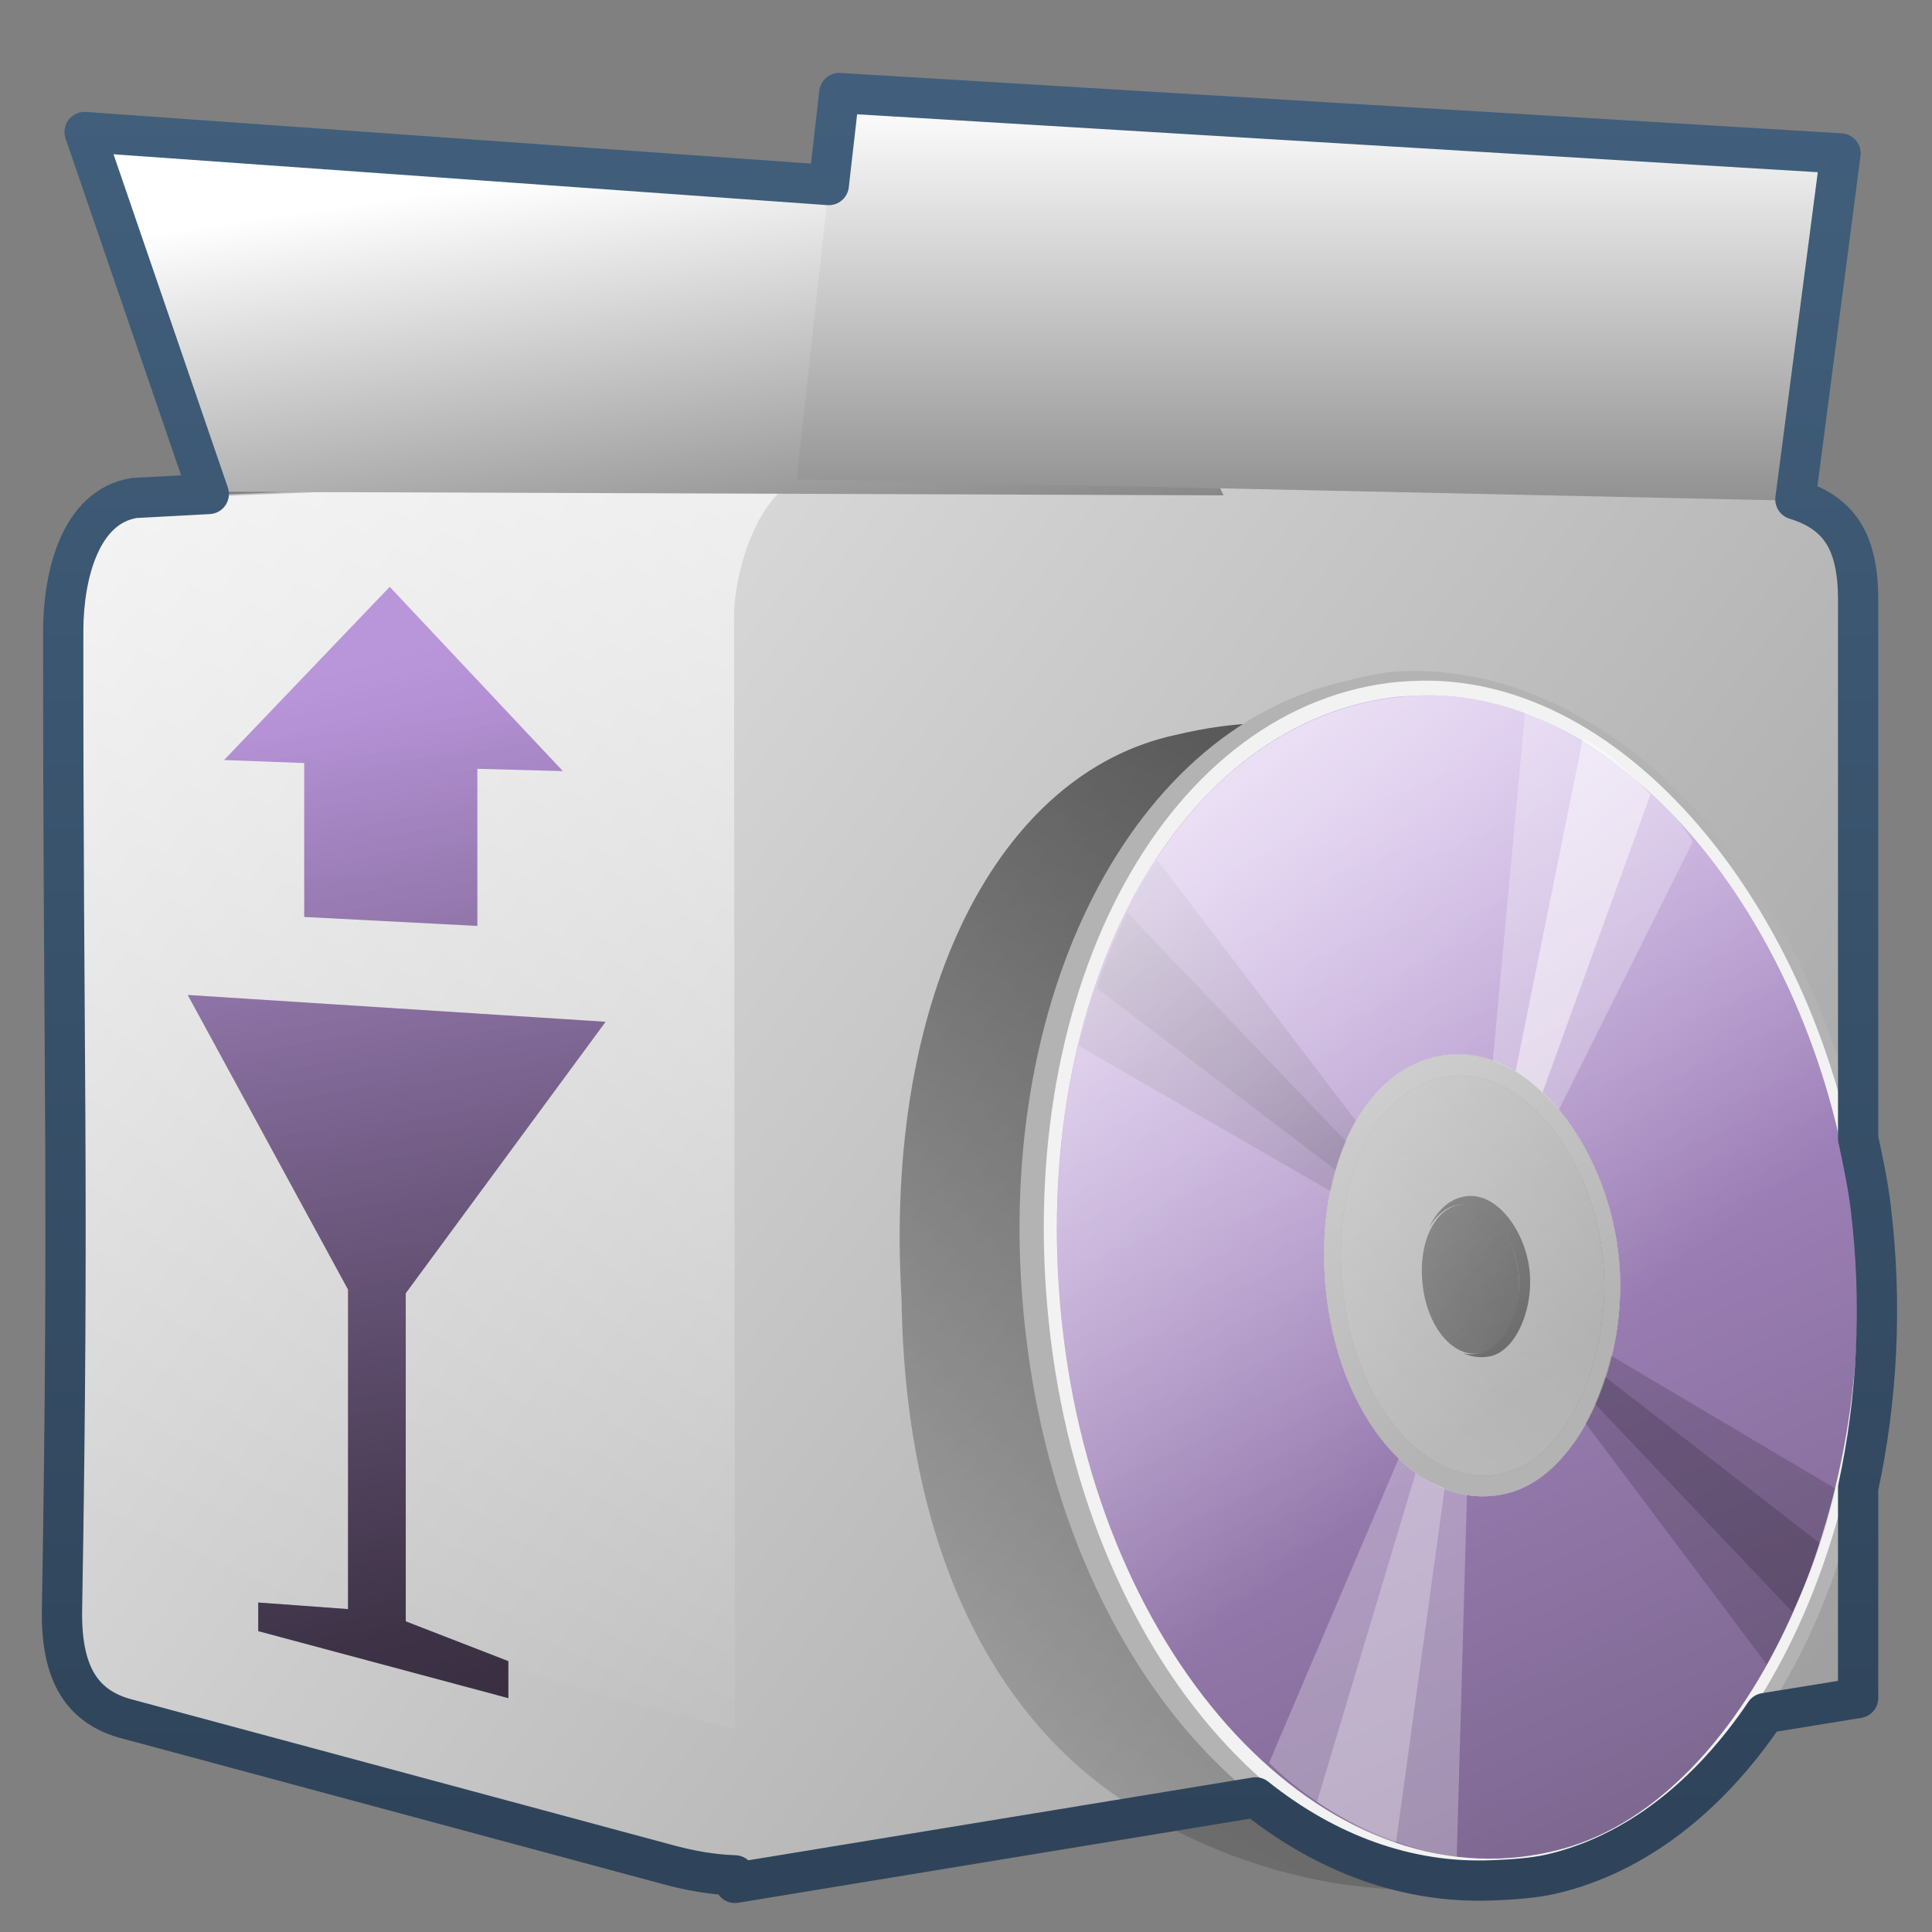 <?xml version="1.0" encoding="UTF-8" standalone="no"?>
<!-- Created with Inkscape (http://www.inkscape.org/) -->
<svg
   xmlns:dc="http://purl.org/dc/elements/1.1/"
   xmlns:cc="http://creativecommons.org/ns#"
   xmlns:rdf="http://www.w3.org/1999/02/22-rdf-syntax-ns#"
   xmlns:svg="http://www.w3.org/2000/svg"
   xmlns="http://www.w3.org/2000/svg"
   xmlns:xlink="http://www.w3.org/1999/xlink"
   xmlns:sodipodi="http://sodipodi.sourceforge.net/DTD/sodipodi-0.dtd"
   xmlns:inkscape="http://www.inkscape.org/namespaces/inkscape"
   width="128"
   height="128"
   id="svg2"
   sodipodi:version="0.32"
   inkscape:version="0.46"
   version="1.0"
   sodipodi:docname="gnome-system-software-installer.svg"
   inkscape:output_extension="org.inkscape.output.svg.inkscape">
  <rect width="100%" height="100%" fill="#808080" stroke="none"/>
  <defs
     id="defs4">
    <linearGradient
       inkscape:collect="always"
       xlink:href="#linearGradient5439"
       id="linearGradient9284"
       gradientUnits="userSpaceOnUse"
       x1="482.472"
       y1="929.744"
       x2="632.452"
       y2="1041.727"
       gradientTransform="matrix(2.539,7.1110387e-3,0,2.539,-1228.734,-2382.991)" />
    <linearGradient
       inkscape:collect="always"
       xlink:href="#linearGradient5362"
       id="linearGradient9289"
       gradientUnits="userSpaceOnUse"
       x1="503.188"
       y1="926.286"
       x2="481.267"
       y2="974.728"
       gradientTransform="matrix(2.539,7.1110387e-3,0,2.539,-1228.734,-2382.991)" />
    <linearGradient
       inkscape:collect="always"
       xlink:href="#linearGradient5316"
       id="linearGradient9291"
       gradientUnits="userSpaceOnUse"
       gradientTransform="matrix(2.266,0.145,0,2.266,-1093.871,-2169.694)"
       x1="492.05"
       y1="947.26"
       x2="497.086"
       y2="973.118" />
    <linearGradient
       inkscape:collect="always"
       xlink:href="#linearGradient5439"
       id="linearGradient10212"
       gradientUnits="userSpaceOnUse"
       x1="512.295"
       y1="943.746"
       x2="515.434"
       y2="965.406"
       gradientTransform="matrix(2.667,0,0,2.667,-1331.144,-2505.17)" />
    <linearGradient
       inkscape:collect="always"
       xlink:href="#linearGradient5439"
       id="linearGradient9371"
       x1="518.045"
       y1="941.746"
       x2="518.045"
       y2="965.031"
       gradientUnits="userSpaceOnUse"
       gradientTransform="matrix(2.667,0,0,2.667,-1294.144,-2505.17)" />
    <linearGradient
       inkscape:collect="always"
       xlink:href="#linearGradient5344"
       id="linearGradient10155"
       gradientUnits="userSpaceOnUse"
       gradientTransform="matrix(2.266,0.145,0,2.266,-1093.871,-2169.694)"
       x1="508.379"
       y1="1000.643"
       x2="491.79"
       y2="945.801" />
    <linearGradient
       inkscape:collect="always"
       xlink:href="#linearGradient5344"
       id="linearGradient10216"
       x1="538.815"
       y1="938.659"
       x2="509.237"
       y2="992.399"
       gradientUnits="userSpaceOnUse"
       gradientTransform="matrix(2.667,0,0,2.667,-1294.144,-2505.17)" />
    <linearGradient
       inkscape:collect="always"
       xlink:href="#linearGradient5316"
       id="linearGradient10200"
       gradientUnits="userSpaceOnUse"
       gradientTransform="matrix(1.957,-0.238,0.238,1.957,-590.846,-335.994)"
       x1="313.441"
       y1="239.289"
       x2="325.081"
       y2="277.164" />
    <linearGradient
       inkscape:collect="always"
       xlink:href="#linearGradient5362"
       id="linearGradient10202"
       gradientUnits="userSpaceOnUse"
       gradientTransform="matrix(1.957,-0.238,0.238,1.957,-1009.941,-841.115)"
       x1="485.441"
       y1="511.164"
       x2="501.831"
       y2="538.164" />
    <linearGradient
       inkscape:collect="always"
       xlink:href="#linearGradient9863"
       id="linearGradient10293"
       x1="449.39"
       y1="984.734"
       x2="449.39"
       y2="941.5"
       gradientUnits="userSpaceOnUse"
       gradientTransform="matrix(2.667,0,0,2.667,-1134.144,-2505.17)" />
    <linearGradient
       inkscape:collect="always"
       xlink:href="#linearGradient5316"
       id="linearGradient13381"
       gradientUnits="userSpaceOnUse"
       x1="190.927"
       y1="494.464"
       x2="219.587"
       y2="494.464"
       gradientTransform="matrix(2.667,0,0,2.667,-493.838,-1256.456)" />
    <linearGradient
       inkscape:collect="always"
       xlink:href="#linearGradient5344"
       id="linearGradient13383"
       gradientUnits="userSpaceOnUse"
       gradientTransform="matrix(2.667,0,0,2.667,-1293.838,-1683.122)"
       x1="549.48"
       y1="715.492"
       x2="487.612"
       y2="635.074" />
    <linearGradient
       inkscape:collect="always"
       xlink:href="#linearGradient5439"
       id="linearGradient13405"
       gradientUnits="userSpaceOnUse"
       gradientTransform="matrix(1.799,0,0,1.799,-866.877,-1668.738)"
       x1="482.472"
       y1="929.744"
       x2="632.452"
       y2="1041.727" />
    <linearGradient
       inkscape:collect="always"
       xlink:href="#linearGradient5362"
       id="linearGradient13407"
       gradientUnits="userSpaceOnUse"
       gradientTransform="matrix(1.799,0,0,1.799,-866.877,-1668.738)"
       x1="503.188"
       y1="926.286"
       x2="481.267"
       y2="974.728" />
    <linearGradient
       inkscape:collect="always"
       xlink:href="#linearGradient5344"
       id="linearGradient13409"
       gradientUnits="userSpaceOnUse"
       gradientTransform="matrix(1.799,0,0,1.799,-866.877,-1664.689)"
       x1="512.645"
       y1="990.513"
       x2="479.432"
       y2="932.177" />
    <linearGradient
       inkscape:collect="always"
       xlink:href="#linearGradient5344"
       id="linearGradient13429"
       x1="540.157"
       y1="917.715"
       x2="502.799"
       y2="962.086"
       gradientUnits="userSpaceOnUse"
       gradientTransform="matrix(2.667,0,0,2.667,-1294.13,-2505.166)" />
    <linearGradient
       inkscape:collect="always"
       xlink:href="#linearGradient5316"
       id="linearGradient13385"
       gradientUnits="userSpaceOnUse"
       x1="207.344"
       y1="473.98"
       x2="229.719"
       y2="494.73"
       gradientTransform="matrix(2.667,0,0,2.667,-493.838,-1256.456)" />
    <linearGradient
       inkscape:collect="always"
       xlink:href="#linearGradient5344"
       id="linearGradient13433"
       x1="536.296"
       y1="989.299"
       x2="499.659"
       y2="975.334"
       gradientUnits="userSpaceOnUse"
       gradientTransform="matrix(2.667,0,0,2.667,-1294.13,-2505.166)" />
    <linearGradient
       inkscape:collect="always"
       xlink:href="#linearGradient5316"
       id="linearGradient13387"
       gradientUnits="userSpaceOnUse"
       x1="217.993"
       y1="500.428"
       x2="226.91"
       y2="521.404"
       gradientTransform="matrix(2.667,0,0,2.667,-493.838,-1256.456)" />
    <linearGradient
       id="linearGradient5165-9">
      <stop
         offset="0"
         style="stop-color:#ffffff;stop-opacity:1"
         id="stop5167-6" />
      <stop
         offset="1"
         style="stop-color:#ffffff;stop-opacity:0"
         id="stop5169-7" />
    </linearGradient>
    <linearGradient
       inkscape:collect="always"
       xlink:href="#linearGradient5165-9"
       id="linearGradient13421"
       x1="512.288"
       y1="937.147"
       x2="514.674"
       y2="949.617"
       gradientUnits="userSpaceOnUse"
       gradientTransform="matrix(2.667,0,0,2.667,-1294.13,-2505.166)" />
    <linearGradient
       inkscape:collect="always"
       xlink:href="#linearGradient5344"
       id="linearGradient13425"
       gradientUnits="userSpaceOnUse"
       gradientTransform="matrix(2.667,0,0,2.667,-493.838,-1256.456)"
       x1="211.555"
       y1="526.241"
       x2="211.555"
       y2="508.966" />
    <linearGradient
       id="linearGradient9121">
      <stop
         style="stop-color:#2f445a;stop-opacity:1"
         offset="0"
         id="stop9123" />
      <stop
         style="stop-color:#415f7c;stop-opacity:1"
         offset="1"
         id="stop9125" />
    </linearGradient>
    <linearGradient
       inkscape:collect="always"
       xlink:href="#linearGradient9121"
       id="linearGradient13548"
       x1="572.552"
       y1="984.66"
       x2="572.552"
       y2="942.538"
       gradientUnits="userSpaceOnUse"
       gradientTransform="matrix(2.667,0,0,2.667,-1454.13,-2505.166)" />
    <linearGradient
       id="linearGradient12594">
      <stop
         id="stop12596"
         offset="0"
         style="stop-color:#e9b551;stop-opacity:1;" />
      <stop
         id="stop12598"
         offset="1"
         style="stop-color:#e9b551;stop-opacity:0;" />
    </linearGradient>
    <linearGradient
       id="linearGradient5316">
      <stop
         style="stop-color:#b995da;stop-opacity:1;"
         offset="0"
         id="stop5320" />
      <stop
         style="stop-color:#766287;stop-opacity:1;"
         offset="1"
         id="stop5322" />
    </linearGradient>
    <linearGradient
       id="linearGradient9863">
      <stop
         style="stop-color:#2f445a;stop-opacity:1;"
         offset="0"
         id="stop9865" />
      <stop
         style="stop-color:#415f7c;stop-opacity:1"
         offset="1"
         id="stop9867" />
    </linearGradient>
    <linearGradient
       id="linearGradient12336">
      <stop
         id="stop12338"
         offset="0"
         style="stop-color:#ff6e00;stop-opacity:1;" />
      <stop
         id="stop12340"
         offset="1"
         style="stop-color:#eb2600;stop-opacity:1;" />
    </linearGradient>
    <linearGradient
       id="linearGradient5362">
      <stop
         style="stop-color:#ffffff;stop-opacity:1;"
         offset="0"
         id="stop5364" />
      <stop
         style="stop-color:#ffffff;stop-opacity:0;"
         offset="1"
         id="stop5366" />
    </linearGradient>
    <linearGradient
       id="linearGradient5439">
      <stop
         style="stop-color:#ffffff;stop-opacity:1;"
         offset="0"
         id="stop5441" />
      <stop
         style="stop-color:#000000;stop-opacity:1;"
         offset="1"
         id="stop5443" />
    </linearGradient>
    <linearGradient
       inkscape:collect="always"
       xlink:href="#linearGradient5439"
       id="linearGradient13309"
       gradientUnits="userSpaceOnUse"
       x1="499.907"
       y1="953.395"
       x2="652.752"
       y2="1116.941"
       gradientTransform="matrix(2.677,0,0,2.677,-1298.677,-2514.903)" />
    <linearGradient
       inkscape:collect="always"
       id="linearGradient5398">
      <stop
         style="stop-color:#87c6ff;stop-opacity:1;"
         offset="0"
         id="stop5400" />
      <stop
         style="stop-color:#87c6ff;stop-opacity:0"
         offset="1"
         id="stop5402" />
    </linearGradient>
    <linearGradient
       inkscape:collect="always"
       xlink:href="#linearGradient5398"
       id="linearGradient13322"
       gradientUnits="userSpaceOnUse"
       x1="500.878"
       y1="948.12"
       x2="500.878"
       y2="953.175"
       gradientTransform="matrix(2.677,0,0,2.677,-1298.677,-2514.903)" />
    <linearGradient
       id="linearGradient5344">
      <stop
         style="stop-color:#000000;stop-opacity:1;"
         offset="0"
         id="stop5346" />
      <stop
         style="stop-color:#000000;stop-opacity:0;"
         offset="1"
         id="stop5348" />
    </linearGradient>
    <linearGradient
       inkscape:collect="always"
       xlink:href="#linearGradient5344"
       id="linearGradient13314"
       gradientUnits="userSpaceOnUse"
       x1="544.89"
       y1="919.058"
       x2="506.015"
       y2="969.808"
       gradientTransform="translate(-485.21,-859.439)" />
    <linearGradient
       id="linearGradient8702">
      <stop
         id="stop8704"
         offset="0"
         style="stop-color:#b995da;stop-opacity:1;" />
      <stop
         id="stop8706"
         offset="1"
         style="stop-color:#766287;stop-opacity:1;" />
    </linearGradient>
    <linearGradient
       inkscape:collect="always"
       xlink:href="#linearGradient8702"
       id="linearGradient13316"
       gradientUnits="userSpaceOnUse"
       gradientTransform="matrix(2.677,0,0,2.677,-1779.542,-994.637)"
       x1="700.131"
       y1="378.87"
       x2="707.805"
       y2="395.749" />
    <inkscape:perspective
       sodipodi:type="inkscape:persp3d"
       inkscape:vp_x="0 : 526.18109 : 1"
       inkscape:vp_y="0 : 1000 : 0"
       inkscape:vp_z="744.09448 : 526.18109 : 1"
       inkscape:persp3d-origin="372.04724 : 350.78739 : 1"
       id="perspective10" />
  </defs>
  <sodipodi:namedview
     id="base"
     pagecolor="#ffffff"
     bordercolor="#666666"
     borderopacity="1.0"
     inkscape:pageopacity="0.0"
     inkscape:pageshadow="2"
     inkscape:zoom="2.5020702"
     inkscape:cx="90.715347"
     inkscape:cy="56.696016"
     inkscape:document-units="px"
     inkscape:current-layer="layer1"
     showgrid="false"
     inkscape:showpageshadow="false"
     inkscape:window-width="1014"
     inkscape:window-height="715"
     inkscape:window-x="0"
     inkscape:window-y="6"
     showguides="true"
     inkscape:guide-bbox="true" />
  <g
     inkscape:label="Capa 1"
     inkscape:groupmode="layer"
     id="layer1">
    <path
       sodipodi:nodetypes="ccccccccccccc"
       id="path9228"
       d="M 44.669,31.675 L 8.906,33.084 C 5.278,33.646 4.208,38.154 4.18,41.639 C 4.157,70.358 4.602,78.1 4.111,106.817 C 4.086,110.862 5.411,113.179 8.532,113.955 L 44.086,123.526 C 47.369,124.427 50.203,124.519 54.323,123.787 L 118.838,112.983 C 121.942,112.508 122.956,110.113 123.106,106.039 L 123.106,39.599 C 123.153,35.889 121.85,33.603 118.426,33.132 L 54.544,31.663 C 51.231,31.45 47.91,31.165 44.669,31.675 z"
       style="fill:url(#linearGradient9284);fill-rule:evenodd;stroke:none;stroke-width:0.5;stroke-linecap:butt;stroke-linejoin:miter;stroke-miterlimit:4;stroke-dasharray:none;stroke-opacity:1;display:inline"
       inkscape:export-filename="/home/dafeba/DCV/tallerD/bocetos/08-09-22-hastaahora.png"
       inkscape:export-xdpi="57.964222"
       inkscape:export-ydpi="57.964222" />
    <path
       style="fill:url(#linearGradient9289);fill-rule:evenodd;stroke:none;stroke-width:0.5;stroke-linecap:butt;stroke-linejoin:miter;stroke-miterlimit:4;stroke-dasharray:none;stroke-opacity:1;display:inline"
       d="M 43.864,31.653 L 8.898,32.981 C 5.631,33.387 4.182,37.446 4.179,41.415 L 4.106,102.93 L 48.692,114.575 L 48.632,40.577 C 48.808,36.577 51.077,30.947 54.538,31.589 C 50.859,31.246 47.23,31.054 43.864,31.653 z"
       id="path9231"
       sodipodi:nodetypes="cccccccc"
       inkscape:export-filename="/home/dafeba/DCV/tallerD/bocetos/08-09-22-hastaahora.png"
       inkscape:export-xdpi="57.964222"
       inkscape:export-ydpi="57.964222" />
    <path
       id="path9235"
       d="M 25.82,38.879 L 14.844,50.354 L 20.155,50.553 L 20.155,60.75 L 31.626,61.344 L 31.626,50.935 L 37.291,51.087 L 25.82,38.879 z M 12.437,65.919 L 23.058,85.436 L 23.058,106.607 L 17.11,106.172 L 17.11,108.067 L 33.679,112.505 L 33.679,110.056 L 26.882,107.419 L 26.882,85.681 L 40.123,67.696 L 12.437,65.919 z"
       style="fill:url(#linearGradient9291);fill-rule:evenodd;stroke:none;stroke-width:1px;stroke-linecap:butt;stroke-linejoin:miter;stroke-opacity:1;display:inline"
       sodipodi:nodetypes="ccccccccccccccccccc"
       inkscape:export-filename="/home/dafeba/DCV/tallerD/bocetos/08-09-22-hastaahora.png"
       inkscape:export-xdpi="57.964222"
       inkscape:export-ydpi="57.964222" />
    <path
       sodipodi:nodetypes="ccccc"
       id="path10210"
       d="M 13.773,32.576 L 5.627,8.711 L 71.644,13.435 L 81.066,32.818 L 13.773,32.576 z"
       style="fill:url(#linearGradient10212);fill-rule:evenodd;stroke:none;stroke-width:1px;stroke-linecap:butt;stroke-linejoin:miter;stroke-opacity:1;display:inline" />
    <path
       style="fill:url(#linearGradient9371);fill-rule:evenodd;stroke:none;stroke-width:1px;stroke-linecap:butt;stroke-linejoin:miter;stroke-opacity:1;display:inline"
       d="M 52.777,31.751 L 55.592,6.154 L 121.962,10.171 L 118.891,33.171 L 52.777,31.751 z"
       id="path9350"
       sodipodi:nodetypes="ccccc" />
    <path
       inkscape:export-ydpi="57.964222"
       inkscape:export-xdpi="57.964222"
       inkscape:export-filename="/home/dafeba/DCV/tallerD/bocetos/08-09-22-hastaahora.png"
       sodipodi:nodetypes="ccccccccccccccccccc"
       style="fill:url(#linearGradient10155);fill-rule:evenodd;stroke:none;stroke-width:1px;stroke-linecap:butt;stroke-linejoin:miter;stroke-opacity:1;display:inline"
       d="M 25.82,38.879 L 14.844,50.354 L 20.155,50.553 L 20.155,60.75 L 31.626,61.344 L 31.626,50.935 L 37.291,51.087 L 25.82,38.879 z M 12.437,65.919 L 23.058,85.436 L 23.058,106.607 L 17.11,106.172 L 17.11,108.067 L 33.679,112.505 L 33.679,110.056 L 26.882,107.419 L 26.882,85.681 L 40.123,67.696 L 12.437,65.919 z"
       id="path10153" />
    <path
       style="fill:url(#linearGradient10216);fill-rule:evenodd;stroke:none;stroke-width:1px;stroke-linecap:butt;stroke-linejoin:miter;stroke-opacity:1;display:inline"
       d="M 102.51,124.117 C 93.058,126.449 84.307,124.926 76.111,120.346 C 66.447,114.915 59.967,103.424 59.73,86.051 C 58.521,65.778 66.213,51.203 77.879,48.693 C 93.154,45.021 105.973,53.7 107.813,80.984 C 108.715,100.468 112.854,102.982 109.935,113.982 C 111.079,118.992 107.091,121.776 102.51,124.117 z"
       id="path10214"
       sodipodi:nodetypes="ccccccc" />
    <path
       inkscape:export-ydpi="57.964222"
       inkscape:export-xdpi="57.964222"
       inkscape:export-filename="/home/dafeba/DCV/tallerD/bocetos/08-09-22-hastaahora.png"
       style="fill:#b3b3b3;fill-opacity:1;stroke:none;stroke-width:0.508;stroke-linecap:round;stroke-linejoin:round;stroke-miterlimit:4;stroke-opacity:1;display:inline"
       d="M 92.652,44.481 C 91.391,44.549 90.014,44.913 88.829,45.196 C 74.592,48.594 65.353,67.005 67.997,88.703 C 70.641,110.401 84.239,125.172 98.755,124.621 C 99.983,124.574 101.55,124.416 102.792,124.129 C 117.036,120.831 126.507,101.23 123.924,80.026 C 121.351,58.909 107.043,43.715 92.652,44.481 z M 95.263,69.986 C 95.608,69.915 95.942,69.878 96.303,69.859 C 101.578,69.592 106.354,75.933 107.207,82.932 C 108.066,89.979 104.722,97.594 100.027,98.891 C 94.436,100.435 88.941,94.518 87.9,85.967 C 86.917,77.907 90.089,71.049 95.263,69.986 z"
       id="path10159" />
    <path
       inkscape:export-ydpi="57.964222"
       inkscape:export-xdpi="57.964222"
       inkscape:export-filename="/home/dafeba/DCV/tallerD/bocetos/08-09-22-hastaahora.png"
       style="fill:#f2f2f2;fill-opacity:1;stroke:none;stroke-width:0.5;stroke-linecap:round;stroke-linejoin:round;stroke-miterlimit:4;stroke-opacity:0.3;display:inline"
       d="M 92.062,45.236 C 76.933,47.157 66.863,66.154 69.602,88.631 C 72.414,111.707 88.162,127.619 103.573,123.413 C 116.515,119.881 125.705,99.232 123.388,80.216 C 121.087,61.327 108.067,44.361 93.537,45.119 C 93.039,45.145 92.55,45.174 92.062,45.236 z M 95.263,69.986 C 95.608,69.915 95.942,69.878 96.303,69.859 C 101.578,69.592 106.354,75.933 107.207,82.932 C 108.066,89.979 104.722,97.594 100.027,98.891 C 94.436,100.435 88.941,94.518 87.9,85.967 C 86.917,77.907 90.089,71.049 95.263,69.986 z"
       id="path10161" />
    <path
       inkscape:export-ydpi="57.964222"
       inkscape:export-xdpi="57.964222"
       inkscape:export-filename="/home/dafeba/DCV/tallerD/bocetos/08-09-22-hastaahora.png"
       style="fill:url(#linearGradient10200);fill-opacity:1;stroke:none;stroke-width:0.5;stroke-linecap:round;stroke-linejoin:round;stroke-miterlimit:4;stroke-opacity:0.3;display:inline"
       d="M 92.303,46.2 C 77.624,48.064 67.787,66.601 70.458,88.527 C 73.201,111.037 88.577,126.58 103.523,122.488 C 116.074,119.051 124.983,98.909 122.723,80.359 C 120.478,61.933 107.812,45.36 93.717,46.09 C 93.234,46.115 92.777,46.14 92.303,46.2 z M 95.263,69.986 C 95.608,69.915 95.942,69.878 96.303,69.859 C 101.578,69.592 106.354,75.933 107.207,82.932 C 108.066,89.979 104.722,97.594 100.027,98.891 C 94.436,100.435 88.941,94.518 87.9,85.967 C 86.917,77.907 90.089,71.049 95.263,69.986 z"
       id="path10163" />
    <path
       inkscape:export-ydpi="57.964222"
       inkscape:export-xdpi="57.964222"
       inkscape:export-filename="/home/dafeba/DCV/tallerD/bocetos/08-09-22-hastaahora.png"
       style="fill:#b3b3b3;fill-opacity:1;stroke:none;stroke-width:0.5;stroke-linecap:round;stroke-linejoin:round;stroke-miterlimit:4;stroke-opacity:0.3;display:inline"
       d="M 95.263,69.986 C 90.089,71.049 86.917,77.907 87.9,85.967 C 88.941,94.518 94.436,100.435 100.027,98.891 C 104.722,97.594 108.066,89.979 107.207,82.932 C 106.354,75.933 101.578,69.592 96.303,69.859 C 95.942,69.878 95.608,69.915 95.263,69.986 z M 95.557,71.378 C 95.864,71.315 96.153,71.282 96.475,71.266 C 101.16,71.035 105.396,76.724 106.167,83.059 C 106.944,89.436 104.032,96.382 99.863,97.545 C 94.899,98.931 89.936,93.51 88.993,85.772 C 88.104,78.478 90.963,72.329 95.557,71.378 z"
       id="path10165" />
    <path
       inkscape:export-ydpi="57.964222"
       inkscape:export-xdpi="57.964222"
       inkscape:export-filename="/home/dafeba/DCV/tallerD/bocetos/08-09-22-hastaahora.png"
       style="fill:#ececec;fill-opacity:0.569;stroke:none;stroke-width:0.5;stroke-linecap:round;stroke-linejoin:round;stroke-miterlimit:4;stroke-opacity:0.3;display:inline"
       d="M 95.557,71.378 C 90.963,72.329 88.104,78.478 88.993,85.772 C 89.936,93.51 94.899,98.931 99.863,97.545 C 104.032,96.382 106.944,89.436 106.167,83.059 C 105.396,76.724 101.16,71.035 96.475,71.266 C 96.153,71.282 95.864,71.315 95.557,71.378 z M 97.014,79.767 C 98.749,79.683 100.31,81.855 100.6,84.234 C 100.892,86.629 99.818,89.173 98.275,89.607 C 96.437,90.124 94.615,88.098 94.261,85.192 C 93.905,82.271 95.11,79.859 97.014,79.767 z"
       id="path10167" />
    <path
       inkscape:export-ydpi="57.964222"
       inkscape:export-xdpi="57.964222"
       inkscape:export-filename="/home/dafeba/DCV/tallerD/bocetos/08-09-22-hastaahora.png"
       style="fill:#666666;fill-opacity:1;stroke:none;stroke-width:0.5;stroke-linecap:round;stroke-linejoin:round;stroke-miterlimit:4;stroke-opacity:0.3;display:inline"
       d="M 97.26,79.24 C 96.108,79.333 95.221,80.16 94.663,81.357 C 95.185,80.456 95.953,79.83 96.892,79.782 C 98.697,79.689 100.31,81.855 100.6,84.234 C 100.892,86.629 99.76,89.18 98.153,89.622 C 97.74,89.735 97.31,89.755 96.914,89.649 C 97.463,89.892 98.08,89.979 98.679,89.868 C 100.442,89.543 101.64,86.661 101.326,84.083 C 101.014,81.522 99.215,79.083 97.26,79.24 z"
       id="path10170" />
    <path
       inkscape:export-ydpi="57.964222"
       inkscape:export-xdpi="57.964222"
       inkscape:export-filename="/home/dafeba/DCV/tallerD/bocetos/08-09-22-hastaahora.png"
       style="fill:#000000;fill-opacity:0.157;fill-rule:evenodd;stroke:none;stroke-width:1px;stroke-linecap:butt;stroke-linejoin:miter;stroke-opacity:1;display:inline"
       d="M 106.743,89.817 C 106.351,91.458 105.798,92.972 105.055,94.306 L 117.058,110.286 C 118.985,106.631 120.669,102.852 121.596,98.622 L 106.743,89.817 z"
       id="path10172" />
    <path
       inkscape:export-ydpi="57.964222"
       inkscape:export-xdpi="57.964222"
       inkscape:export-filename="/home/dafeba/DCV/tallerD/bocetos/08-09-22-hastaahora.png"
       style="fill:#000000;fill-opacity:0.157;fill-rule:evenodd;stroke:none;stroke-width:1px;stroke-linecap:butt;stroke-linejoin:miter;stroke-opacity:1;display:inline"
       d="M 106.356,91.23 C 106.162,91.834 105.947,92.426 105.701,92.985 C 105.694,93.002 105.716,93.03 105.708,93.047 L 118.743,106.791 C 119.441,105.43 120.089,103.873 120.545,102.226 L 106.356,91.23 z"
       id="path10174" />
    <path
       inkscape:export-ydpi="57.964222"
       inkscape:export-xdpi="57.964222"
       inkscape:export-filename="/home/dafeba/DCV/tallerD/bocetos/08-09-22-hastaahora.png"
       style="fill:#000000;fill-opacity:0.156;fill-rule:evenodd;stroke:none;stroke-width:1px;stroke-linecap:butt;stroke-linejoin:miter;stroke-opacity:1;display:inline"
       d="M 76.671,56.981 C 74.374,60.155 72.513,64.861 71.466,69.286 L 88.158,78.922 C 88.521,77.171 89.042,75.577 89.824,74.249 L 76.671,56.981 z"
       id="path10176" />
    <path
       inkscape:export-ydpi="57.964222"
       inkscape:export-xdpi="57.964222"
       inkscape:export-filename="/home/dafeba/DCV/tallerD/bocetos/08-09-22-hastaahora.png"
       style="fill:#ffffff;fill-opacity:0.264;fill-rule:evenodd;stroke:none;stroke-width:1px;stroke-linecap:butt;stroke-linejoin:miter;stroke-opacity:1;display:inline"
       d="M 92.674,96.621 L 84.082,116.787 C 87.287,119.983 92.199,122.484 96.513,123.031 L 97.191,99.05 C 95.568,98.787 94.034,97.937 92.674,96.621 z"
       id="path10178" />
    <path
       inkscape:export-ydpi="57.964222"
       inkscape:export-xdpi="57.964222"
       inkscape:export-filename="/home/dafeba/DCV/tallerD/bocetos/08-09-22-hastaahora.png"
       style="fill:#ffffff;fill-opacity:0.264;fill-rule:evenodd;stroke:none;stroke-width:1px;stroke-linecap:butt;stroke-linejoin:miter;stroke-opacity:1;display:inline"
       d="M 93.787,97.603 L 87.253,119.38 C 88.884,120.506 90.668,121.466 92.488,122.094 L 95.71,98.61 C 95.04,98.347 94.407,98.057 93.787,97.603 z"
       id="path10180" />
    <path
       inkscape:export-ydpi="57.964222"
       inkscape:export-xdpi="57.964222"
       inkscape:export-filename="/home/dafeba/DCV/tallerD/bocetos/08-09-22-hastaahora.png"
       style="fill:#ffffff;fill-opacity:0.264;fill-rule:evenodd;stroke:none;stroke-width:1px;stroke-linecap:butt;stroke-linejoin:miter;stroke-opacity:1;display:inline"
       d="M 101.044,47.121 L 98.901,70.288 C 100.518,70.859 101.993,72.002 103.27,73.542 L 112.153,55.762 C 109.768,51.735 104.413,48.738 101.044,47.121 z"
       id="path10182" />
    <path
       inkscape:export-ydpi="57.964222"
       inkscape:export-xdpi="57.964222"
       inkscape:export-filename="/home/dafeba/DCV/tallerD/bocetos/08-09-22-hastaahora.png"
       style="fill:#000000;fill-opacity:0.156;fill-rule:evenodd;stroke:none;stroke-width:1px;stroke-linecap:butt;stroke-linejoin:miter;stroke-opacity:1;display:inline"
       d="M 74.673,60.453 C 73.998,61.97 73.186,63.672 72.677,65.475 L 88.484,77.516 C 88.678,76.858 88.923,76.222 89.185,75.631 L 74.673,60.453 z"
       id="path10184" />
    <path
       inkscape:export-ydpi="57.964222"
       inkscape:export-xdpi="57.964222"
       inkscape:export-filename="/home/dafeba/DCV/tallerD/bocetos/08-09-22-hastaahora.png"
       style="fill:#ffffff;fill-opacity:0.264;fill-rule:evenodd;stroke:none;stroke-width:1px;stroke-linecap:butt;stroke-linejoin:miter;stroke-opacity:1;display:inline"
       d="M 104.867,48.952 L 100.412,70.973 C 101.044,71.35 101.622,71.829 102.196,72.369 L 109.35,52.627 C 107.82,51.086 106.523,49.742 104.867,48.952 z"
       id="path10186" />
    <path
       inkscape:export-ydpi="57.964222"
       inkscape:export-xdpi="57.964222"
       inkscape:export-filename="/home/dafeba/DCV/tallerD/bocetos/08-09-22-hastaahora.png"
       style="fill:url(#linearGradient10202);fill-opacity:1;stroke:none;stroke-width:0.5;stroke-linecap:round;stroke-linejoin:round;stroke-miterlimit:4;stroke-opacity:0.3;display:inline"
       d="M 122.751,80.361 C 125.011,98.911 116.094,119.048 103.542,122.485 C 88.596,126.577 73.205,111.045 70.463,88.535 C 67.705,65.902 78.272,46.89 93.74,46.089 C 107.834,45.36 120.506,61.935 122.751,80.361 z"
       id="path10188"
       sodipodi:nodetypes="cszsz" />
    <path
       inkscape:export-ydpi="57.964222"
       inkscape:export-xdpi="57.964222"
       inkscape:export-filename="/home/dafeba/DCV/tallerD/bocetos/08-09-22-hastaahora.png"
       style="fill:#ffffff;fill-opacity:0.264;fill-rule:evenodd;stroke:none;stroke-width:1px;stroke-linecap:butt;stroke-linejoin:miter;stroke-opacity:1;display:inline"
       d="M 104.867,48.952 L 100.412,70.973 C 101.044,71.35 101.622,71.829 102.196,72.369 L 109.35,52.627 C 107.82,51.086 106.523,49.742 104.867,48.952 z"
       id="path10196" />
    <path
       style="fill:none;fill-rule:evenodd;stroke:url(#linearGradient10293);stroke-width:2.667;stroke-linecap:round;stroke-linejoin:round;stroke-miterlimit:4;stroke-dasharray:none;stroke-opacity:1;display:inline"
       d="M 55.606,6.164 L 54.909,12.26 L 5.606,8.747 L 13.832,32.728 L 8.91,32.992 C 5.282,33.554 4.217,38.179 4.19,41.664 C 4.167,70.382 4.597,78.113 4.106,106.83 C 4.081,110.875 5.402,113.138 8.523,113.914 L 44.106,123.497 C 45.689,123.931 47.121,124.191 48.69,124.247 L 48.69,124.747 L 83.19,119.081 C 87.889,122.833 93.259,124.79 98.773,124.58 C 100.001,124.534 101.531,124.451 102.773,124.164 C 108.39,122.863 113.254,118.966 116.94,113.497 L 123.106,112.497 L 123.106,106.081 L 123.106,98.58 C 124.357,92.825 124.728,86.469 123.94,79.997 C 123.747,78.413 123.426,76.927 123.106,75.414 L 123.106,39.58 C 123.069,35.844 121.829,33.979 118.95,33.087 L 121.94,10.164 L 55.606,6.164 z"
       id="path10218"
       sodipodi:nodetypes="ccccccccccccssccccsccccc" />
  </g>
</svg>
